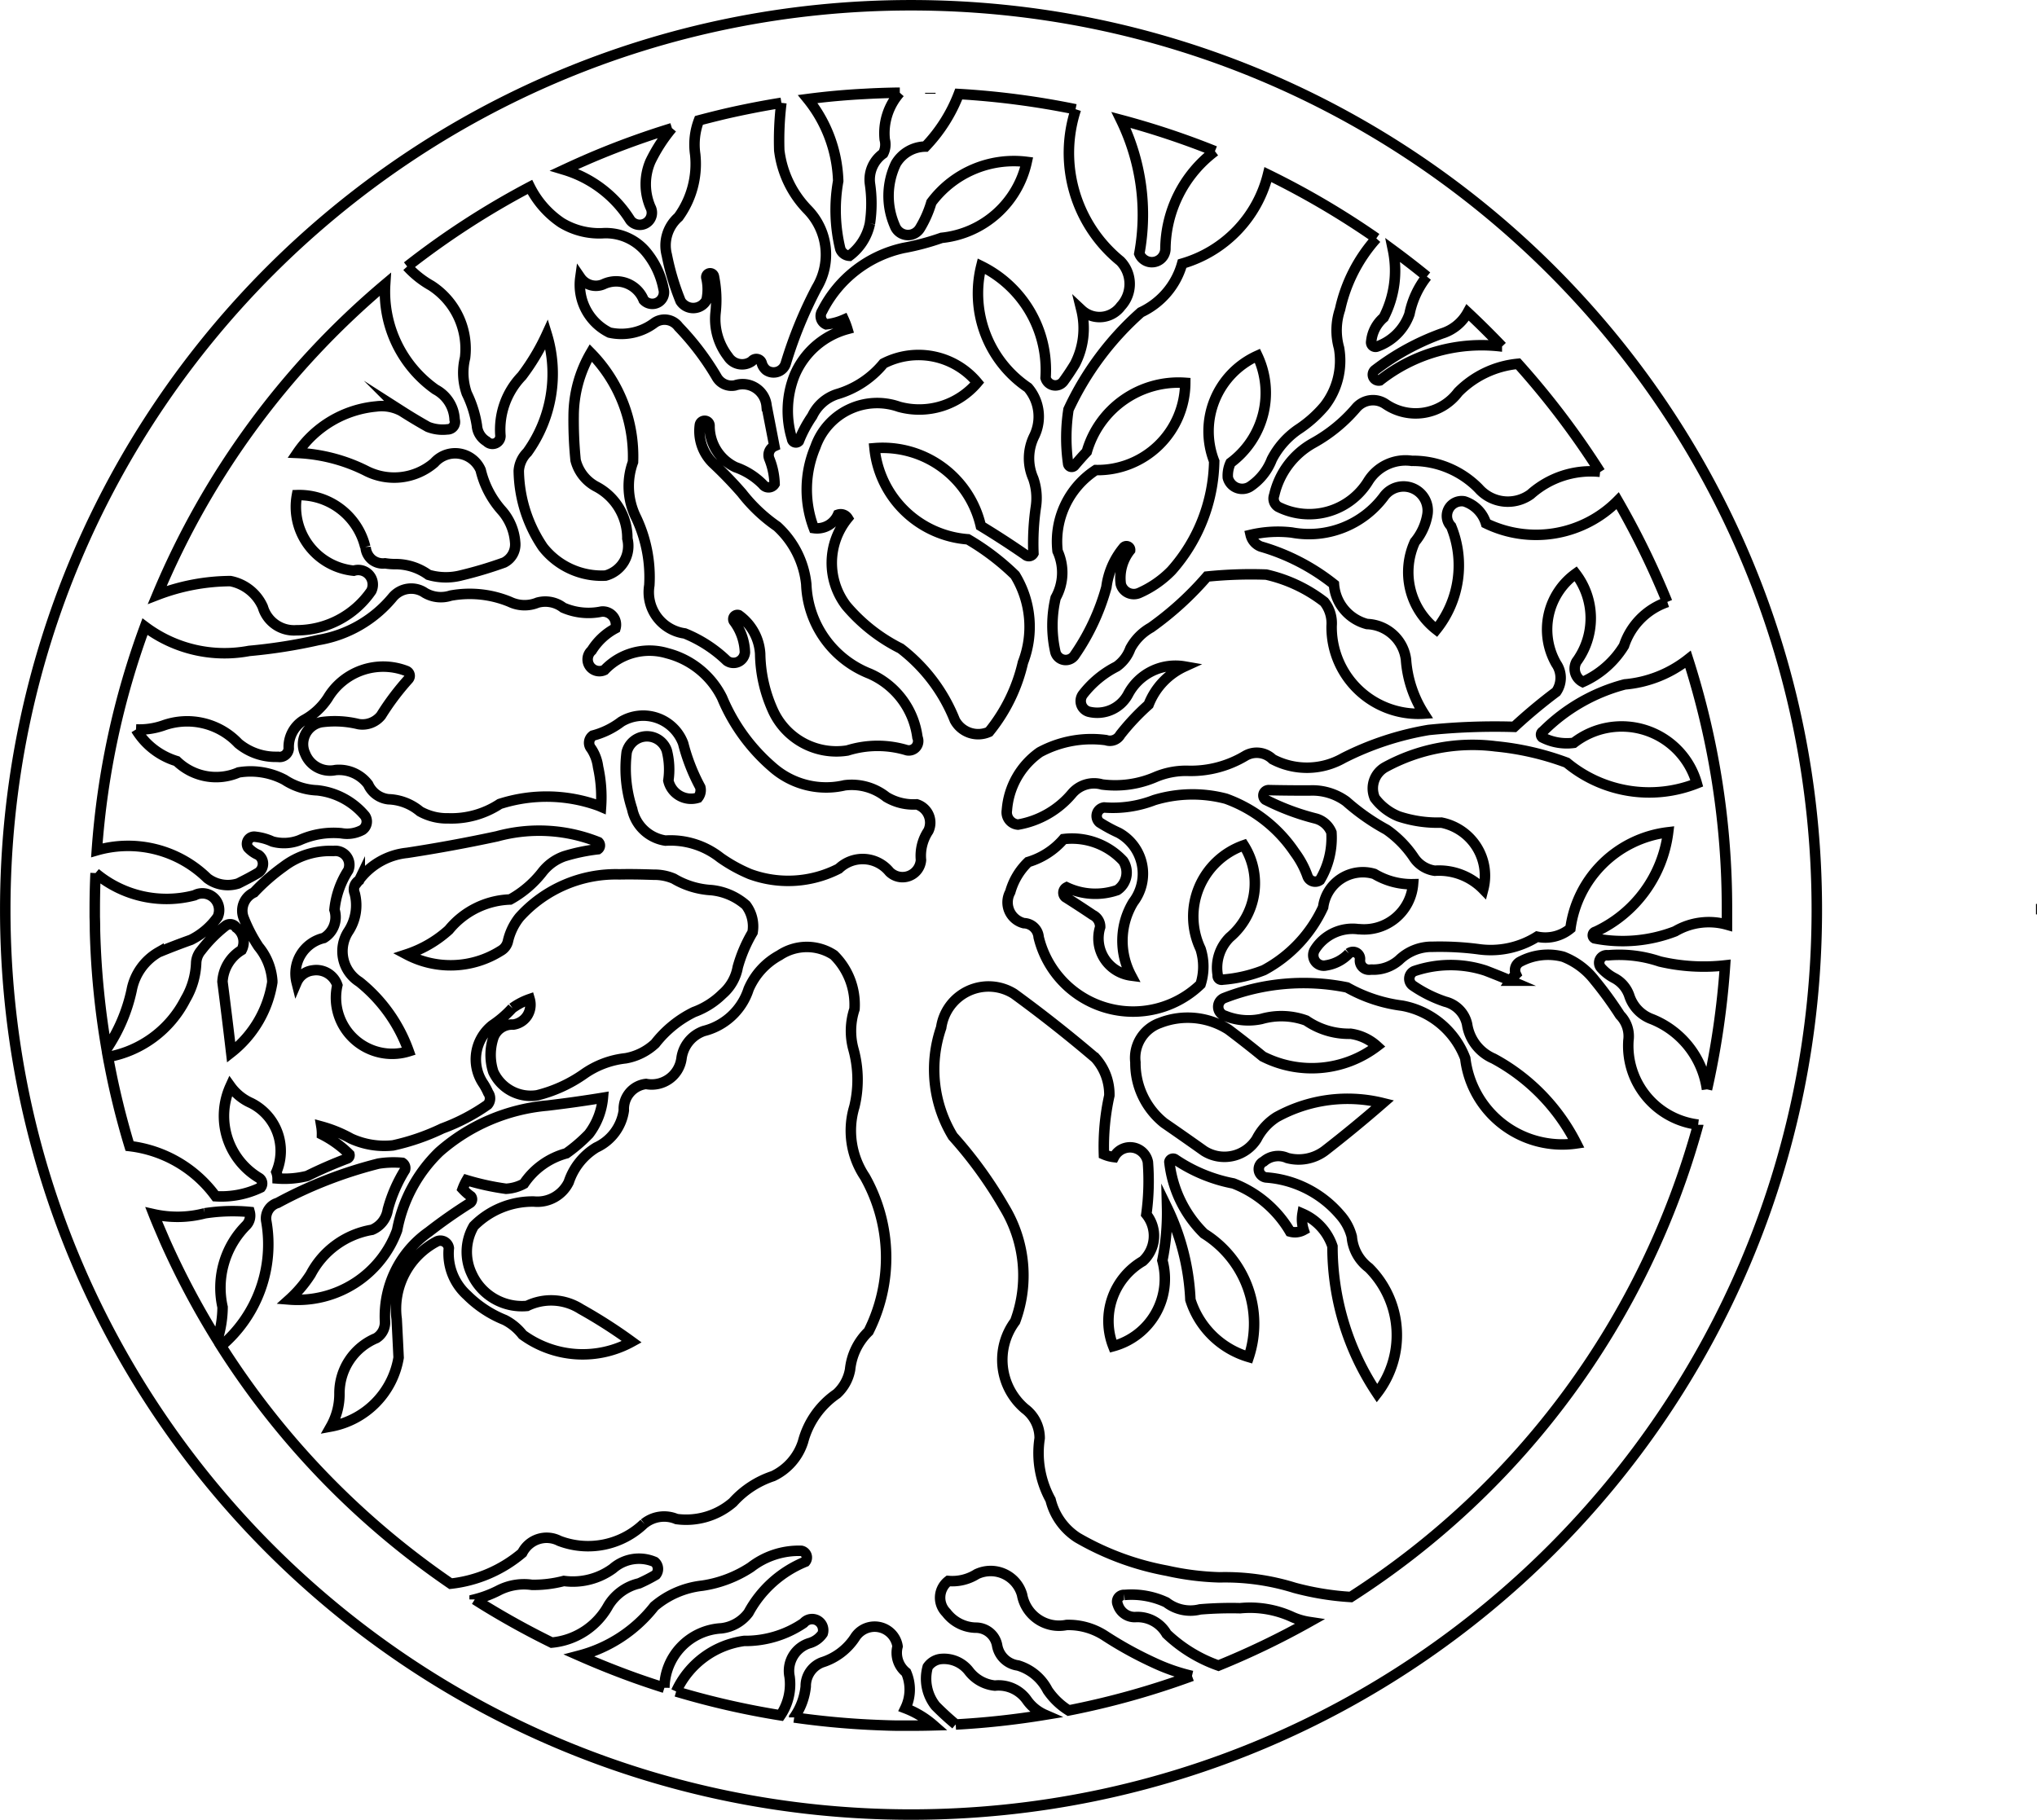 <svg xmlns="http://www.w3.org/2000/svg" viewBox="0 0 550.27 491.67"><defs><style>.cls-1{fill:none;stroke:#000;stroke-miterlimit:10;stroke-width:2.83px;}</style></defs><title>Asset 1</title><g id="Layer_2" data-name="Layer 2"><g id="Layer_1-2" data-name="Layer 1"><path class="cls-1" d="M25.8,235.89a29.82,29.82,0,0,0,26.76,6,4.52,4.52,0,0,1,6.25,5.83,19.33,19.33,0,0,1-7.21,6.19q-4.43,1.58-8.77,3.37a15,15,0,0,0-7.27,10.28,45.26,45.26,0,0,1-6.76,15.84q-1.31-7.57-2.08-15.23-.57-5.58-.85-11.2c-.09-1.89-.17-3.78-.21-5.68q0-1.77-.06-3.54c0-.71,0-1.42,0-2.13q0-4.92.22-9.74M181.52,34.62a43.44,43.44,0,0,0-5.82,9,15.66,15.66,0,0,0,0,12.31,3.26,3.26,0,0,1-5.42,3.58,31.93,31.93,0,0,0-17.86-13.65c1.78-.83,3.57-1.65,5.37-2.43,2.25-1,4.53-1.94,6.81-2.85q6.21-2.46,12.55-4.55c1.45-.48,4.37-1.39,4.37-1.39M1.42,245.83C1.42,110.85,111,1.42,246.1,1.42S490.79,110.85,490.79,245.83,381.24,490.25,246.1,490.25,1.42,380.82,1.42,245.83m97.25-98.06a18.35,18.35,0,0,0-18.45-14,17.33,17.33,0,0,0,15.35,20.42,3.93,3.93,0,0,1,4.73,5.47A24.52,24.52,0,0,1,80,170.29,8.77,8.77,0,0,1,71,164,12.06,12.06,0,0,0,62.24,157a55.89,55.89,0,0,0-19.76,3.74,220.91,220.91,0,0,1,61.57-83.91,32.32,32.32,0,0,0,13.6,28.4,9.69,9.69,0,0,1,5.16,8.15,2.07,2.07,0,0,1-.3,1.82,2,2,0,0,1-1.65.81,10.86,10.86,0,0,1-5.26-.68c-2.41-1.35-4.77-2.77-7.1-4.26a11.34,11.34,0,0,0-6.83-1.26,29,29,0,0,0-21.35,12.57,45.9,45.9,0,0,1,18.41,4.74A16.63,16.63,0,0,0,117.34,125a7.51,7.51,0,0,1,12.51,2,25.18,25.18,0,0,0,5.57,10.79,14.63,14.63,0,0,1,3.74,8.68,5.47,5.47,0,0,1-3,5.52,108.36,108.36,0,0,1-11.41,3.42,16.63,16.63,0,0,1-9-.11,15.21,15.21,0,0,0-8.73-2.89,17.32,17.32,0,0,1-3-.21,4.73,4.73,0,0,1-3.54-1,4.82,4.82,0,0,1-1.72-3.43M36.74,197.09a19.41,19.41,0,0,0,11,8.55,15.27,15.27,0,0,0,16.72,3.05,19.62,19.62,0,0,1,12.41,2,17.28,17.28,0,0,0,8.86,2.84,19.51,19.51,0,0,1,12.88,6.9,2.74,2.74,0,0,1-.72,3.79,8.71,8.71,0,0,1-5.71.9A22.4,22.4,0,0,0,80.92,227a11.71,11.71,0,0,1-7.33.36A14.75,14.75,0,0,0,69,226.08,1.94,1.94,0,0,0,67,229a8.17,8.17,0,0,0,2.83,2,2.92,2.92,0,0,1,1.21,2.37,3,3,0,0,1-1.21,2.38c-1.78,1.06-3.6,2-5.47,2.94A9.19,9.19,0,0,1,56,237.27a30.58,30.58,0,0,0-29.84-7.54,219.44,219.44,0,0,1,13-60.42,35.74,35.74,0,0,0,28.15,6.55A142.63,142.63,0,0,0,86,172.92a33.08,33.08,0,0,0,20.09-11.58,6.54,6.54,0,0,1,8.72-1.15,8.53,8.53,0,0,0,6.94.73,28.41,28.41,0,0,1,16,1.69,9.19,9.19,0,0,0,7.46.21,7.92,7.92,0,0,1,6.94,1.36,17.13,17.13,0,0,0,10.31,1.06,3.55,3.55,0,0,1,3.79,4.52,16.9,16.9,0,0,0-6.42,6,3.18,3.18,0,0,0,3.47,5.26,16.7,16.7,0,0,1,16.93-4.53,22.88,22.88,0,0,1,14.83,12,50.26,50.26,0,0,0,13.56,18.73,21.92,21.92,0,0,0,19.56,4.95,15,15,0,0,1,11.25,3.15,14.16,14.16,0,0,0,8.21,2,5.17,5.17,0,0,1,3.15,7.16,12.06,12.06,0,0,0-2,7.89,5,5,0,0,1-8.52,3.15,9.32,9.32,0,0,0-13.67-.84,29.94,29.94,0,0,1-24,1.48,41.78,41.78,0,0,1-8-4.42,21.72,21.72,0,0,0-14.83-4.63,10.82,10.82,0,0,1-9-8.53,35.07,35.07,0,0,1-1.48-15.36,5.65,5.65,0,0,1,10.84-.42,20.67,20.67,0,0,1,.42,8.1,6.3,6.3,0,0,0,8,4.63,3.26,3.26,0,0,0,.63-2.84,51.73,51.73,0,0,1-4.63-11.84A11.52,11.52,0,0,0,167.81,195a21.75,21.75,0,0,1-7.67,3.74,2.41,2.41,0,0,0-.42,3.52,11.5,11.5,0,0,1,1.84,4.95,37.69,37.69,0,0,1,.8,10.75l-.54-.23a41.29,41.29,0,0,0-26.82-.52,23.79,23.79,0,0,1-13.88,3.89,14.9,14.9,0,0,1-7.67-1.89,14,14,0,0,0-8.52-3.27,6.83,6.83,0,0,1-5.47-4,9.83,9.83,0,0,0-8.83-3.89,7.23,7.23,0,0,1-8.2-4.42,6.05,6.05,0,0,1,4.41-8.52,26.88,26.88,0,0,1,10,.53,6.45,6.45,0,0,0,6.1-2.32,69.39,69.39,0,0,1,7.36-9.79,1.37,1.37,0,0,0,.33-1.28,1.4,1.4,0,0,0-.91-1,17.42,17.42,0,0,0-21.18,7.37A18,18,0,0,1,82,194.59a8.52,8.52,0,0,0-4,7.68,2.47,2.47,0,0,1-2.89,2.21,2.94,2.94,0,0,1-.42,0,15.77,15.77,0,0,1-10.31-3.63A19,19,0,0,0,44.15,196a19.8,19.8,0,0,1-7.41,1.08M138.4,272.35A29.49,29.49,0,0,1,133,277a11.73,11.73,0,0,0-2.58,15.57,17,17,0,0,1,1.47,2.68,2.57,2.57,0,0,1-.16,3.21,53.21,53.21,0,0,1-12.25,6.42,60.65,60.65,0,0,1-13.3,4.58,21.75,21.75,0,0,1-11.36-1.84,35.81,35.81,0,0,0-8-3.27,12.09,12.09,0,0,1,.16,2.16,29.08,29.08,0,0,1,7.41,5.37.94.94,0,0,1-.52,1.1q-5.57,2.1-10.89,4.74a25.6,25.6,0,0,1-8,.68,5.2,5.2,0,0,0-.32-1.74A14.48,14.48,0,0,0,67.81,298a13.67,13.67,0,0,1-5.57-4.53,19.49,19.49,0,0,0,7.67,24.73,1.77,1.77,0,0,1,.53,2.63,24.59,24.59,0,0,1-12.2,2.37A33.65,33.65,0,0,0,35,309.64c-.57-1.86-1.11-3.74-1.62-5.61s-1-3.72-1.45-5.58q-.86-3.49-1.6-7-.61-2.94-1.16-5.88A29.38,29.38,0,0,0,50.1,270,20.84,20.84,0,0,0,53,260a5.51,5.51,0,0,1,1.32-3.19A36.63,36.63,0,0,1,61,250.08a2,2,0,0,1,1.53-.34,2,2,0,0,1,1.3.88,4.75,4.75,0,0,1,1.44,6.07,10.65,10.65,0,0,0-5.17,8.54q1.23,9.56,2.35,19.12a30,30,0,0,0,11.11-18.94V265a16.27,16.27,0,0,0-3.72-9.26,41.24,41.24,0,0,1-4-7.7,5.4,5.4,0,0,1,2.77-6.91,54.05,54.05,0,0,1,8-7,20.77,20.77,0,0,1,13.46-4.21,3.78,3.78,0,0,1,4,5.23,23.87,23.87,0,0,0-3.72,10.65,6.58,6.58,0,0,1-2.89,7.63,9.86,9.86,0,0,0-7.33,12,5.44,5.44,0,0,1,4.33-3.25,6,6,0,0,1,6.67,4,15.18,15.18,0,0,0,19.29,17.86,42.08,42.08,0,0,0-13.34-18.76,9.79,9.79,0,0,1-3-13.59,12.82,12.82,0,0,0,1.75-10.29,2.86,2.86,0,0,1,1.21-3.58l.15-.31A18.55,18.55,0,0,1,110,230.42q12.21-1.87,24.29-4.47a43.08,43.08,0,0,1,27.39,1.58,1.25,1.25,0,0,1,.37,1,1.23,1.23,0,0,1-.52.91,50.41,50.41,0,0,0-9.1,1.9,13,13,0,0,0-6.05,4.42,28.4,28.4,0,0,1-8.57,7.26,22.35,22.35,0,0,0-16.56,8.2,31.71,31.71,0,0,1-11.41,6.63,25.38,25.38,0,0,0,25.4-.95,4,4,0,0,0,1.94-2.47,16.16,16.16,0,0,1,3.16-6.63,35,35,0,0,1,27-11.57c3.08-.07,6.17,0,9.25.1a13.27,13.27,0,0,1,5.42,1.06,22.3,22.3,0,0,0,10.15,3.1,16.7,16.7,0,0,1,9.35,4.05,9.52,9.52,0,0,1,1.79,7.37,38.48,38.48,0,0,0-4,9.36,12.47,12.47,0,0,1-4.16,7.31,21.38,21.38,0,0,1-7.67,4.85A30,30,0,0,0,177,281.93a15.66,15.66,0,0,1-8,4,24,24,0,0,0-11.36,4.31,37.8,37.8,0,0,1-12.51,5.68,11.11,11.11,0,0,1-11.88-6.36,14.88,14.88,0,0,1,.05-9.26,5.35,5.35,0,0,1,5.36-3.48,5.41,5.41,0,0,0,3.79-2.43,5.47,5.47,0,0,0,.63-4.46,17.84,17.84,0,0,0-4.65,2.42M55.3,327.81a48.84,48.84,0,0,1,12.14-.37,3.75,3.75,0,0,1-.94,3.63,23.89,23.89,0,0,0-6.37,22.09A30.14,30.14,0,0,1,58.72,362a220.12,220.12,0,0,1-14.21-26.81c-1-2.36-2.06-4.74-3-7.14a29.31,29.31,0,0,0,13.81-.24M174,411.62a21.78,21.78,0,0,1-22.93,4.68,7.38,7.38,0,0,0-10,3.26,35.91,35.91,0,0,1-19.32,8.31,221.8,221.8,0,0,1-55.52-54.54q-3.37-4.74-6.5-9.67A36,36,0,0,0,71.91,329.8,4.35,4.35,0,0,1,75,325a117.32,117.32,0,0,1,27.24-10.62,25.87,25.87,0,0,1,6.46-.21,1.66,1.66,0,0,1,.69,1.94,39.89,39.89,0,0,0-4.63,10.68,7.05,7.05,0,0,1-4.26,5.47,23,23,0,0,0-16.56,12,33.23,33.23,0,0,1-5.79,6.84,28.57,28.57,0,0,0,29.13-18.73,39.55,39.55,0,0,1,11.36-21.15,50.87,50.87,0,0,1,29.23-12.52q7.54-.89,15-2.11a18.88,18.88,0,0,1-3.79,9.79A43,43,0,0,1,153,311.6a20.16,20.16,0,0,0-11.47,8.21,11.38,11.38,0,0,1-4.83,1.37,69.81,69.81,0,0,1-10.62-2.32,15,15,0,0,0-1.11,2.37,14.64,14.64,0,0,0,2.26,2A1.22,1.22,0,0,1,127,325a135.41,135.41,0,0,0-11.2,7.84A27.86,27.86,0,0,0,104,357a5,5,0,0,1-2.36,4.53,16.09,16.09,0,0,0-9.94,14.94,17.82,17.82,0,0,1-2.31,8.94,22.7,22.7,0,0,0,18.29-18.62c-.16-3.48-.34-6.95-.52-10.42a20.54,20.54,0,0,1,10.93-21,2.31,2.31,0,0,1,3.16,1.84,15.12,15.12,0,0,0,4.94,12.73,30.33,30.33,0,0,0,10.15,6.68,14.51,14.51,0,0,1,4.84,4,27.52,27.52,0,0,0,29.49,1.89,135.2,135.2,0,0,0-13.77-8.83,14.89,14.89,0,0,0-14.52-.85,14.87,14.87,0,0,1-14.93-8.63,13.83,13.83,0,0,1,.53-12.94,22.33,22.33,0,0,1,16.3-6.63,9.4,9.4,0,0,0,9.36-5.26,17.27,17.27,0,0,1,7.46-9.36,13,13,0,0,0,7.42-10,6.78,6.78,0,0,1,6-7.15,8.12,8.12,0,0,0,9.57-6.84,9.08,9.08,0,0,1,6.05-7.47,17,17,0,0,0,12.09-11.32,18.84,18.84,0,0,1,8.36-9.15,13.28,13.28,0,0,1,14.67-.05,18.79,18.79,0,0,1,5.57,14.62,18.71,18.71,0,0,0-.31,10.74A31.05,31.05,0,0,1,230.8,299a22.36,22.36,0,0,0,2.84,18.94,44.39,44.39,0,0,1,1,41.78,16.62,16.62,0,0,0-5,10.31,11.64,11.64,0,0,1-3.57,6.52,22.71,22.71,0,0,0-9.15,13,15.38,15.38,0,0,1-8.1,9.26A25.17,25.17,0,0,0,198,405.88a19.32,19.32,0,0,1-15.25,4.53,8.57,8.57,0,0,0-8.72,1.21M182.66,457A23.7,23.7,0,0,1,201,443.34a28,28,0,0,0,16.09-4.84,3,3,0,0,1,5.15,2.84,6.53,6.53,0,0,1-3.36,2.53,7.84,7.84,0,0,0-5.58,9.15,15,15,0,0,1-2.45,10.42A219.77,219.77,0,0,1,182.66,457m75.52,8.92a222,222,0,0,0,24.1-2.63,11.68,11.68,0,0,1-5-4.15,9.39,9.39,0,0,0-8.52-3.73,10.11,10.11,0,0,1-7-3.9,8.54,8.54,0,0,0-7.84-3.26,5,5,0,0,0-3.31,2.11,11.84,11.84,0,0,0,2.11,10.52q2.61,2.64,5.45,5M322,452.8a219,219,0,0,1-33.31,9.32,19,19,0,0,1-5.69-5.47,13.29,13.29,0,0,0-8-6.68,6.57,6.57,0,0,1-5.63-5.37,5.83,5.83,0,0,0-5.84-4.84,10.28,10.28,0,0,1-7.88-4.05,5.71,5.71,0,0,1,.52-8.57,12.37,12.37,0,0,0,7.68-1.85,8.82,8.82,0,0,1,12.25,5.58,10.15,10.15,0,0,0,12,8.16A18,18,0,0,1,298.57,442a102.61,102.61,0,0,0,13.2,7.26A51.13,51.13,0,0,0,322,452.8m-18.29-21.88a22.24,22.24,0,0,1,11.36,2,10.6,10.6,0,0,0,9.1,1.9A101.3,101.3,0,0,1,335,434.5a27.35,27.35,0,0,1,14.2,2.42,17.61,17.61,0,0,0,4.45,1.29A217.74,217.74,0,0,1,329.15,450a39.1,39.1,0,0,1-14-8.57,9.07,9.07,0,0,0-8.52-4.53,4.8,4.8,0,0,1-4.68-3.42,1.79,1.79,0,0,1,.1-1.71,1.88,1.88,0,0,1,1.63-.87M432.25,127.47a24.47,24.47,0,0,0-18.79,6.09,10.51,10.51,0,0,1-14-1.57,24.9,24.9,0,0,0-18.09-7.48A11.88,11.88,0,0,0,369.61,130a18.7,18.7,0,0,1-24.3,6.94,2.62,2.62,0,0,1-1.1-3.16,21.58,21.58,0,0,1,10.57-14.1,41.76,41.76,0,0,0,11.57-9.47,6,6,0,0,1,8-1,14.37,14.37,0,0,0,19.56-3.26,26.12,26.12,0,0,1,16.17-7.66,222.16,222.16,0,0,1,22.18,29.24m-26.5-33.91a44.39,44.39,0,0,0-33,9.17,1.6,1.6,0,0,1-1.21-2.89,66.82,66.82,0,0,1,17.93-9.79,12,12,0,0,0,7-5.69q4.77,4.47,9.28,9.2M385.43,74.7a23.9,23.9,0,0,0-4.68,10.15A14.32,14.32,0,0,1,372,93.63a1.19,1.19,0,0,1-1.2-.21,1.23,1.23,0,0,1-.38-1.16,9.73,9.73,0,0,1,3.37-6.47,27.58,27.58,0,0,0,2.52-18.18q4.67,3.44,9.15,7.09M371.81,64.42A42.15,42.15,0,0,0,362,83.58,17.64,17.64,0,0,0,361.72,94a19.92,19.92,0,0,1-3.89,15.68,33.16,33.16,0,0,1-7.26,6.42,22.19,22.19,0,0,0-7,8,15.58,15.58,0,0,1-5.58,7.16,4,4,0,0,1-6.31-2.21,8.23,8.23,0,0,1,.74-4,23.53,23.53,0,0,0,7.26-28.94A22.37,22.37,0,0,0,328,124.62a45.62,45.62,0,0,1-11.56,29.57,27.86,27.86,0,0,1-8.78,6.05,3.64,3.64,0,0,1-4.89-2.42,12,12,0,0,1,2.52-9.16,1,1,0,0,0-1.84-.63,20.82,20.82,0,0,0-4.57,10.63A60.62,60.62,0,0,1,290.32,177a2.89,2.89,0,0,1-5.21-.79,32.49,32.49,0,0,1,.06-14.68,13.94,13.94,0,0,0,.52-12.62A23,23,0,0,1,296,127a23.7,23.7,0,0,0,24.18-23.57,25.76,25.76,0,0,0-26.6,18.62c-1.16,1.23-2.28,2.5-3.37,3.79a1,1,0,0,1-1.07.23,1,1,0,0,1-.61-.91,49.76,49.76,0,0,1,.11-14.52,80.1,80.1,0,0,1,19.55-26.26,20.61,20.61,0,0,0,11.15-13.15,33.46,33.46,0,0,0,23.18-24.06,221.86,221.86,0,0,1,29.29,17.21M328.2,40.85a33.42,33.42,0,0,0-13.38,26.53,3.66,3.66,0,0,1-7.05,1.16,58.33,58.33,0,0,0-4.94-36.13,219.27,219.27,0,0,1,25.37,8.44M211.08,27.78a83.86,83.86,0,0,0-.57,12.87,27.76,27.76,0,0,0,7.67,16A17.4,17.4,0,0,1,220.6,77.8a115.57,115.57,0,0,0-8.31,20.3A3.44,3.44,0,0,1,207,100a3.75,3.75,0,0,1-1.21-1.84,1.52,1.52,0,0,0-2.68-.58,4.48,4.48,0,0,1-6.41-1.21,16.6,16.6,0,0,1-3.42-11.68,32,32,0,0,0-.42-10,1,1,0,0,0-2.05.37,13.43,13.43,0,0,1,.05,6,4.06,4.06,0,0,1-7,.31,67.54,67.54,0,0,1-3.73-12.47,10.2,10.2,0,0,1,3.15-10.26,24.42,24.42,0,0,0,4.52-16.94,18.38,18.38,0,0,1,1-9.17l.45-.12q2.63-.69,5.26-1.33c3.39-.82,6.8-1.53,10.23-2.19q3.17-.6,6.35-1.11m79.55,1.75a37.67,37.67,0,0,0,12,41,8.83,8.83,0,0,1,.16,12.2,7.16,7.16,0,0,1-10.67,1,21,21,0,0,1-1.74,14.63q-1.47,2.43-3.15,4.73a2.73,2.73,0,0,1-4.79-1A31.29,31.29,0,0,0,265.08,71.9a30.73,30.73,0,0,0,12.62,32.83,12,12,0,0,1,1.68,13.1,13.5,13.5,0,0,0-.26,11.42,16.14,16.14,0,0,1,.74,7.52,67.83,67.83,0,0,0-.69,12.73,1.43,1.43,0,0,1-1,.74,1.44,1.44,0,0,1-1.22-.37q-5.9-4.08-12-7.78a27.18,27.18,0,0,0-28.71-21,27.41,27.41,0,0,0,25.24,24.62,65.85,65.85,0,0,1,12.72,9.68A26.73,26.73,0,0,1,276.33,179a45.83,45.83,0,0,1-9.15,18.73,7.15,7.15,0,0,1-9.25-3.16,45.71,45.71,0,0,0-14.62-19.36,46.29,46.29,0,0,1-14.72-11.57A19.1,19.1,0,0,1,229,140a2.24,2.24,0,0,0-2.63-.94,6.17,6.17,0,0,1-6.52,3.63,29.46,29.46,0,0,1,.42-21.94,17.69,17.69,0,0,1,22.61-10.84A20.54,20.54,0,0,0,264,103.36a20.64,20.64,0,0,0-25.34-5.15,25.5,25.5,0,0,1-12.62,8.31,11.24,11.24,0,0,0-6.63,5.89,33.8,33.8,0,0,0-3.62,6.79,1.06,1.06,0,0,1-1.84-.63,25.89,25.89,0,0,1,.68-17.15A21.61,21.61,0,0,1,228.91,88.9a20.22,20.22,0,0,0-.95-2.53,16.16,16.16,0,0,1-4.78,1.26A2.45,2.45,0,0,1,222.13,84a32.31,32.31,0,0,1,21.92-17,67,67,0,0,0,10.31-2.74,26.24,26.24,0,0,0,23-20.52,27.77,27.77,0,0,0-25.76,10.95,29.42,29.42,0,0,1-3.05,6.94,3.79,3.79,0,0,1-6.83-.63A20.22,20.22,0,0,1,242,44.23,9.39,9.39,0,0,1,250,39.6a42.54,42.54,0,0,0,9-14.2,221.31,221.31,0,0,1,31.54,4.13M235,60.38a14.52,14.52,0,0,1-5.54,8.73A2.81,2.81,0,0,1,227,67.27a44.56,44.56,0,0,1-.57-18.36,37,37,0,0,0-8.23-22.15q7.66-1,15.37-1.39c2.94-.17,5.87-.27,8.81-.32h.69A16.44,16.44,0,0,0,239,37.71a5.33,5.33,0,0,1-.42,3.78A8.6,8.6,0,0,0,235,49.6,36.36,36.36,0,0,1,235,60.38m16.32-35.3v.25m-123.1,406.8a30.32,30.32,0,0,0,6.33-2.36,15,15,0,0,1,9.15-1.58,32.11,32.11,0,0,0,8.62-1.05,18.31,18.31,0,0,0,13.25-3.37A10.7,10.7,0,0,1,176.86,422a2.49,2.49,0,0,1,.31,3.47,44.77,44.77,0,0,1-4.52,2.32,13.23,13.23,0,0,0-8.31,6,19.47,19.47,0,0,1-15.3,10q-9.47-4.65-18.45-10.18l-2.34-1.47M179.48,456c-2.67-.85-5.33-1.74-8-2.69q-7.59-2.73-15-6A38,38,0,0,0,176.75,434a24.06,24.06,0,0,1,12.93-5.58,32.53,32.53,0,0,0,13.15-5,21.15,21.15,0,0,1,13.67-4.42,1.85,1.85,0,0,1,1.35,1.18,1.83,1.83,0,0,1-.3,1.76,30.55,30.55,0,0,0-15.35,13.79,10.65,10.65,0,0,1-7.36,4.21A16.28,16.28,0,0,0,179.48,456m35.06,8a17.61,17.61,0,0,0,3.12-8.35,6.84,6.84,0,0,1,4.41-6.52,16.52,16.52,0,0,0,8.84-6.63,6.27,6.27,0,0,1,11.56,2.31,6.8,6.8,0,0,0,2.32,7.05,11.61,11.61,0,0,1-.21,9.68,25.28,25.28,0,0,1,7.64,4.61q-3.06.08-6.17.08c-1,0-2.06,0-3.09,0-1.81,0-3.62-.07-5.43-.14q-6.33-.24-12.63-.84c-3.46-.33-6.92-.74-10.36-1.23m244.2-160.12a221,221,0,0,1-93.83,127.57A75.76,75.76,0,0,1,349.73,429a62.84,62.84,0,0,0-20.29-2.84,73.77,73.77,0,0,1-14.2-1.79,75.1,75.1,0,0,1-24.19-8.94,16.91,16.91,0,0,1-7.25-10.21,26.2,26.2,0,0,1-2.95-16.63,9.91,9.91,0,0,0-4-8A17.34,17.34,0,0,1,274.23,357a35.49,35.49,0,0,0-2.94-30.83A113.08,113.08,0,0,0,257.4,307a34.78,34.78,0,0,1-3.15-29.36,12.93,12.93,0,0,1,19.66-9.15q11.32,8.25,22,17.36A14.78,14.78,0,0,1,299.68,296a63.77,63.77,0,0,0-1.47,15.89,9.94,9.94,0,0,0,2.73.73,4.89,4.89,0,0,1,9.15,1.37,66.49,66.49,0,0,1-.42,14.1,9.23,9.23,0,0,1-.95,12.63,18.74,18.74,0,0,0-8,23A18.87,18.87,0,0,0,314,340.54a64.86,64.86,0,0,0,1.26-14.31,63.51,63.51,0,0,1,6.31,24.93,23.46,23.46,0,0,0,15.77,15.47,28.7,28.7,0,0,0-12.09-33.35,32,32,0,0,1-9.36-19.36,1,1,0,0,1,.54-.76,1,1,0,0,1,.93,0,42,42,0,0,0,15.83,6.58,30.51,30.51,0,0,1,15.3,13,4.87,4.87,0,0,0,3.68-.42,9.33,9.33,0,0,1-.32-4.42,14.77,14.77,0,0,1,8.1,8.84A71.3,71.3,0,0,0,372,376.42a25.72,25.72,0,0,0-2.2-33.88,11.66,11.66,0,0,1-4.63-8.42,14.13,14.13,0,0,0-3.16-5.89A29,29,0,0,0,342,318.12a2.27,2.27,0,0,1-.63-4.31,5.93,5.93,0,0,1,6.36-.95,11.84,11.84,0,0,0,10.15-1.94q8-6.21,15.67-12.89a39.65,39.65,0,0,0-28.71,3.79,15.2,15.2,0,0,0-5.36,5.89,10.28,10.28,0,0,1-14.2,3.26q-5.39-3.83-10.83-7.58A20.66,20.66,0,0,1,306.72,287a10,10,0,0,1,6.63-10.63,20.54,20.54,0,0,1,18.5,1.79q4.71,3.54,9.26,7.26A29.15,29.15,0,0,0,372,282.66a13.26,13.26,0,0,0-7.15-3.36,20.31,20.31,0,0,1-12-3.58,19.63,19.63,0,0,0-12.1-.42,16.7,16.7,0,0,1-9.78-.84,2.54,2.54,0,0,1-.21-4.84,58.93,58.93,0,0,1,33.13-2.84,40.74,40.74,0,0,0,14.93,4.94,22.55,22.55,0,0,1,17,14.21,26.38,26.38,0,0,0,30,23A53.43,53.43,0,0,0,403.47,286a12,12,0,0,1-7.15-9.26,8,8,0,0,0-5.89-6.1,35,35,0,0,1-8.78-4.37,2.27,2.27,0,0,1,.36-3.89,30.47,30.47,0,0,1,19.25-.16c2.27.87,4.54,1.78,6.78,2.74a10.19,10.19,0,0,1,1.47-1.74,2.59,2.59,0,0,1,1-3.31,16,16,0,0,1,11.78-1.42,19.82,19.82,0,0,1,8.46,6.31,99.9,99.9,0,0,1,6.89,9.47,8.13,8.13,0,0,1,2.26,6.84,21.44,21.44,0,0,0,18.84,22.74M110,72a25.86,25.86,0,0,0,6.48,5.16,20.33,20.33,0,0,1,9.15,19.52,16.9,16.9,0,0,0,.47,9.63,29.85,29.85,0,0,1,2.73,8.68,5.4,5.4,0,0,0,2.63,4.26,2.16,2.16,0,0,0,3.73-1.47,20.86,20.86,0,0,1,5.79-16.2,60.23,60.23,0,0,0,6.73-11.26,36.37,36.37,0,0,1-5.26,31.88,7.74,7.74,0,0,0-2.31,5,37.69,37.69,0,0,0,6.52,20.62,20.18,20.18,0,0,0,16.93,7.69,8.27,8.27,0,0,0,5.88-10,15.69,15.69,0,0,0-8.51-14.1,11.13,11.13,0,0,1-5.47-7.05,109.27,109.27,0,0,1-.53-12,34,34,0,0,1,4.63-17A39.94,39.94,0,0,1,171,124.83a19,19,0,0,0,.84,15,37.53,37.53,0,0,1,3.57,18.31,11.25,11.25,0,0,0,9.57,13,35.58,35.58,0,0,1,11.36,7.37,3.09,3.09,0,0,0,4.89-2.26,14.61,14.61,0,0,0-3-8.45,1.14,1.14,0,0,1,.12-1.26,1.13,1.13,0,0,1,1.22-.34,13.84,13.84,0,0,1,5.78,10.42,38.47,38.47,0,0,0,3.37,15.15,18.82,18.82,0,0,0,20.19,11A27.24,27.24,0,0,1,245,202.7a2.54,2.54,0,0,0,2.84-3.48A21.84,21.84,0,0,0,234.9,182a27,27,0,0,1-17.09-24.15,24.59,24.59,0,0,0-7.88-15.63,43,43,0,0,1-9.52-9,111,111,0,0,0-7.83-8.11,12.12,12.12,0,0,1-3.53-10.26,1.32,1.32,0,0,1,2.63.11,12.26,12.26,0,0,0,7,11.26,19.24,19.24,0,0,1,7.41,4.68,1.9,1.9,0,0,0,3.16-.16,19.66,19.66,0,0,0-1.42-6.78,2.64,2.64,0,0,1,1.36-3.42c-.69-3.62-1.4-7.23-2.1-10.84a6.5,6.5,0,0,0-8.52-5.58,4.63,4.63,0,0,1-5-2.31,72.23,72.23,0,0,0-10.26-13.52,4.7,4.7,0,0,0-6.52-1.06,14.84,14.84,0,0,1-12.14,2.63A14.37,14.37,0,0,1,156.77,75,5.1,5.1,0,0,0,163,76.8a8,8,0,0,1,10.88,4.26,3.15,3.15,0,0,0,5.36-3,22.14,22.14,0,0,0-4.41-9.63A14.17,14.17,0,0,0,163.08,63a19.65,19.65,0,0,1-11.46-2.84,25.35,25.35,0,0,1-8.47-9.65A220.49,220.49,0,0,0,110,72M550.27,245.64H550m-88.88,48.68a24,24,0,0,0-15.28-19.13,10,10,0,0,1-5.68-6.1,8.42,8.42,0,0,0-4.1-4.84,12.48,12.48,0,0,1-3.52-2.74,2.05,2.05,0,0,1,1.84-3.41,34.29,34.29,0,0,1,14,1.68A52,52,0,0,0,466,260.83a220.8,220.8,0,0,1-4.88,33.49M364.4,257.6a10.7,10.7,0,0,1-6.15,3.23,2.83,2.83,0,0,1-3.05-4.26A12,12,0,0,1,367,251.05l.31,0a13.28,13.28,0,0,0,14.41-12.16,19.52,19.52,0,0,1-10.46-2.78,10.81,10.81,0,0,0-13.83,9,36.77,36.77,0,0,1-16,17,38.25,38.25,0,0,1-11.15,2.57,1.09,1.09,0,0,1-1-.24,1.11,1.11,0,0,1-.33-1,11.58,11.58,0,0,1,3.26-10.21A19.13,19.13,0,0,0,336,228.37a20.39,20.39,0,0,0-11.68,28,15.79,15.79,0,0,1,0,9.57,26.24,26.24,0,0,1-43.74-12.73,4.11,4.11,0,0,0-4-3.79,5.79,5.79,0,0,1-3.68-8.41,17.9,17.9,0,0,1,4.84-8.11,20.26,20.26,0,0,0,9.57-6.2,18.84,18.84,0,0,1,16.09,5.89,5.71,5.71,0,0,1-1.58,7.89,18.14,18.14,0,0,1-13.67-.74,1.62,1.62,0,0,0-.87,1.22,1.58,1.58,0,0,0,.5,1.41q3.75,2.37,7.42,4.84a3.56,3.56,0,0,1,2,3.27,10.15,10.15,0,0,0,8.36,13.1,20.07,20.07,0,0,1,.58-19.84A12.62,12.62,0,0,0,302.2,225a40.64,40.64,0,0,1-5.15-2.79,2.32,2.32,0,0,1,1.21-4.05,30.91,30.91,0,0,0,13.56-2,35.54,35.54,0,0,1,19.35-.37,37.92,37.92,0,0,1,18.61,14.52,24.54,24.54,0,0,1,3.47,6.53,2.19,2.19,0,0,0,3.32.94,22.21,22.21,0,0,0,3.1-12.89,6.38,6.38,0,0,0-4.21-3.73,64.43,64.43,0,0,1-13.62-5.1,1.46,1.46,0,0,1-.48-1.59,1.44,1.44,0,0,1,1.33-1q5.6.12,11.19.1a15.5,15.5,0,0,1,9.78,2.95,58.39,58.39,0,0,0,10.89,7.63,28.5,28.5,0,0,1,7.46,7.63,8.12,8.12,0,0,0,5.58,3.47,16.68,16.68,0,0,1,13.09,5,14.62,14.62,0,0,0-11.31-18,33.36,33.36,0,0,1-11.56-1.69,15.1,15.1,0,0,1-6.42-4.94,6.57,6.57,0,0,1,2.74-8.31A49.24,49.24,0,0,1,404,201.64a75.64,75.64,0,0,1,19.24,4.42,34.88,34.88,0,0,0,35.13,5.58,21.09,21.09,0,0,0-33.23-10.94,14.44,14.44,0,0,1-8.52-1.48,1,1,0,0,1,.21-1.63,48.66,48.66,0,0,1,22.08-12.68,32,32,0,0,0,17.1-6.77,220.39,220.39,0,0,1,10.51,67.49c0,1.4,0,2.8,0,4.19a18,18,0,0,0-14,1.8,39.36,39.36,0,0,1-21.77,1.9.94.94,0,0,1-.46-1,.91.91,0,0,1,.72-.78,34.31,34.31,0,0,0,19.62-26.88,30.2,30.2,0,0,0-26.4,26,10.62,10.62,0,0,1-9,2.21,23.55,23.55,0,0,1-16,3.36,80.19,80.19,0,0,0-12.2-.63,12.68,12.68,0,0,0-9.09,3.58,10.53,10.53,0,0,1-7.47,2.58L370,262a2.48,2.48,0,0,1-2.63-2.63,1.89,1.89,0,0,0-3-1.81m86-94.92A222.5,222.5,0,0,0,437,135.29a31,31,0,0,1-35.58,6.11,9,9,0,0,0-5.84-5.94,4,4,0,0,0-3.58,6.73,27.75,27.75,0,0,1-4,27.89,19.65,19.65,0,0,1-5.79-23.68,15.56,15.56,0,0,0,3.37-7.26,6.54,6.54,0,0,0-11.78-4.94A25.26,25.26,0,0,1,349,143.88a32.16,32.16,0,0,0-11.15.63,4.45,4.45,0,0,0,2.73,3.15,56.88,56.88,0,0,1,19.77,10.21,12,12,0,0,0,8.94,10.73,11,11,0,0,1,10.52,9.58,31.22,31.22,0,0,0,4.83,14.62,23.4,23.4,0,0,1-24.92-23.67,9.25,9.25,0,0,0-2-6.52,40,40,0,0,0-15.67-7.37,116.83,116.83,0,0,0-16,.53,85.39,85.39,0,0,1-15.14,13.78,14.1,14.1,0,0,0-5.57,5.68,10.22,10.22,0,0,1-3.68,4.84,26.74,26.74,0,0,0-9.15,7.58,3,3,0,0,0,1.57,4.63,9.45,9.45,0,0,0,10.62-4.63A14.46,14.46,0,0,1,320,180.07a18.82,18.82,0,0,0-9.72,10.31,62.29,62.29,0,0,0-7.63,8.11,3.23,3.23,0,0,1-3.89,1.47,29.46,29.46,0,0,0-17.88,3.26A21,21,0,0,0,272,218.9a3.33,3.33,0,0,0,3,3.89,24.43,24.43,0,0,0,14.61-8.41,7.8,7.8,0,0,1,8.1-2.43,27.47,27.47,0,0,0,14.62-2.1,21.18,21.18,0,0,1,8.83-1.58,28.58,28.58,0,0,0,15.14-4,6.12,6.12,0,0,1,7.47.85,19.87,19.87,0,0,0,19.14-.32,80.35,80.35,0,0,1,23-7.58,175.34,175.34,0,0,1,23.14-.84,142.81,142.81,0,0,1,11.36-9.47,6.67,6.67,0,0,0,0-7.57A18.58,18.58,0,0,1,425.65,155a19.82,19.82,0,0,1,.21,23.78,4,4,0,0,0-.3,3.09,4,4,0,0,0,2,2.38,25.05,25.05,0,0,0,11.14-9.78,18.62,18.62,0,0,1,11.71-11.82"/></g></g></svg>